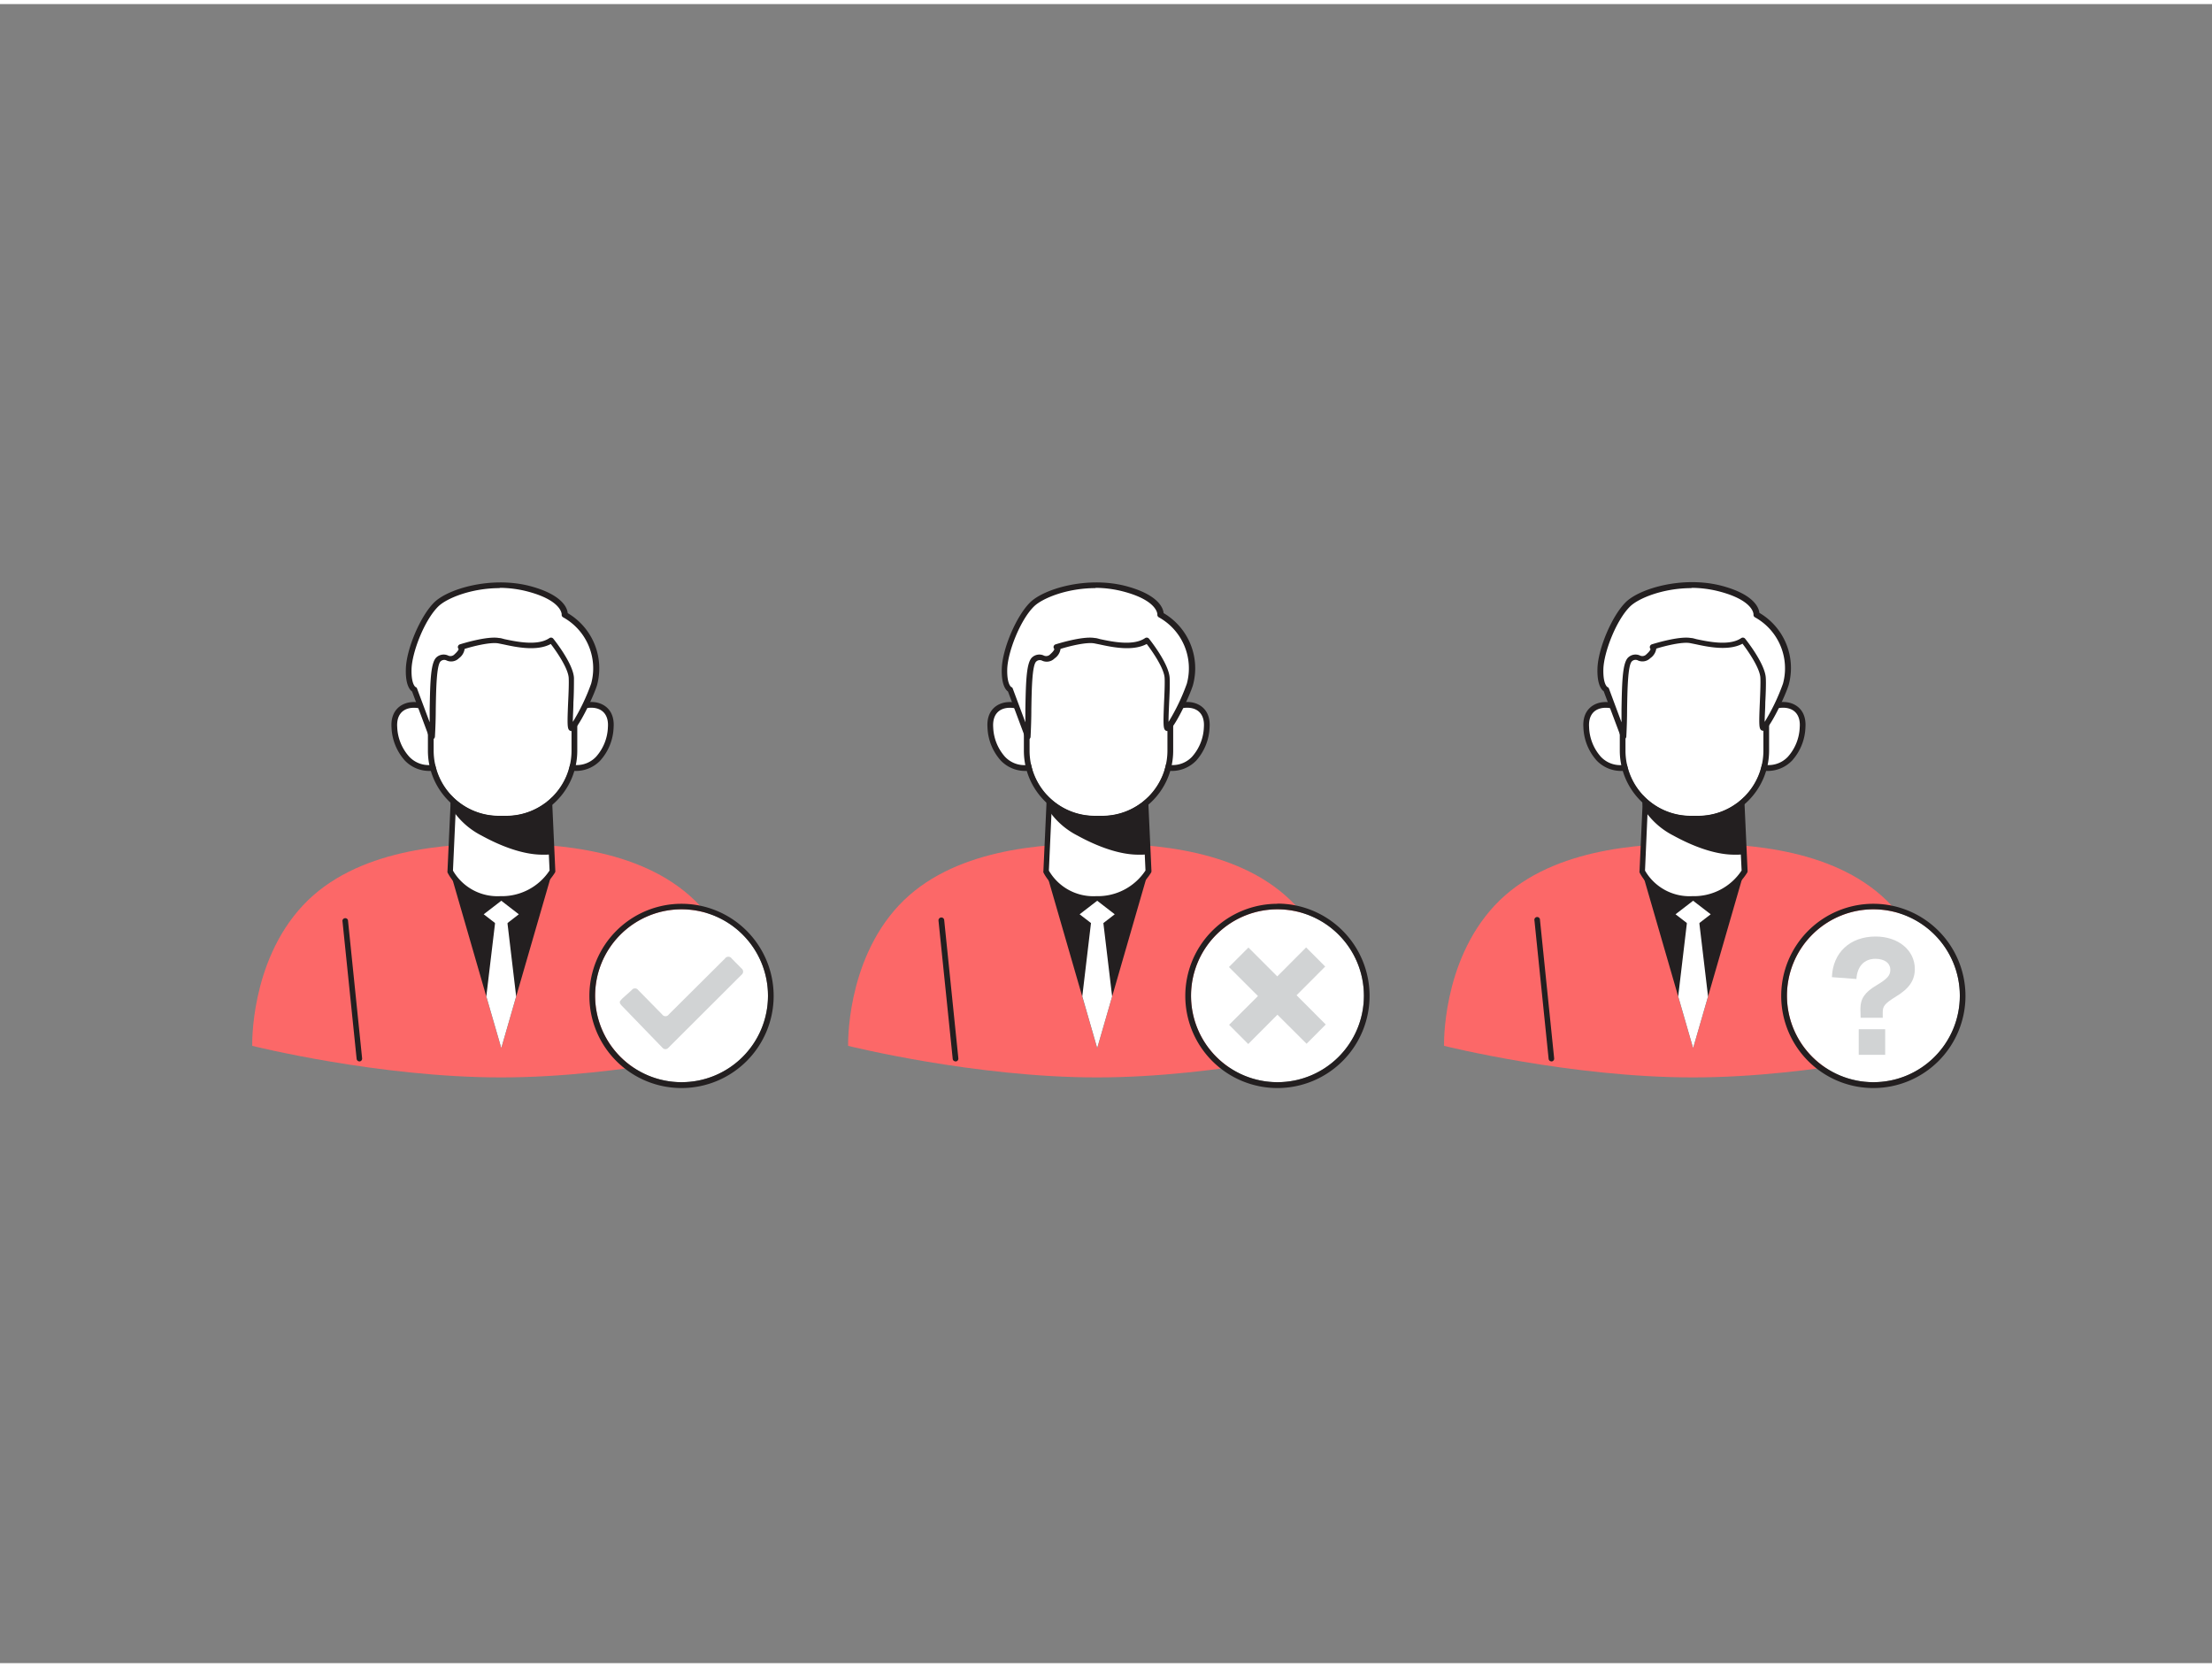<svg xmlns="http://www.w3.org/2000/svg" viewBox="0 0 400 300" width="406" height="306" class="illustration styles_illustrationTablet__1DWOa"><rect x="0" y="0" width="400" height="300" fill="#808080" stroke="none"/><g id="_142_user_status_flatline" data-name="#142_user_status_flatline"><path d="M126.54,163c-9.6-10.28-26.05-11.2-35.89-11.2s-26.29.92-35.89,11.2-9.15,25.38-9.15,25.38,22.86,5.71,45,5.71,45-5.71,45-5.71S136.14,173.27,126.54,163Z" fill="#fc6868"></path><path d="M99.9,156.8l-6.56,22.65-2.69,9.34-2.71-9.35L81.39,156.8C85.83,155.48,95.46,155.48,99.9,156.8Z" fill="#231f20"></path><path d="M101.52,131.11c.82-5.14,9.35-6.41,8.93-.35a8.93,8.93,0,0,1-2.27,5.69,5.3,5.3,0,0,1-5.73,1.34" fill="#fff"></path><path d="M104.23,138.67a4.83,4.83,0,0,1-2-.41.51.51,0,0,1,.42-.94,4.81,4.81,0,0,0,5.15-1.23,8.49,8.49,0,0,0,2.13-5.36c.14-2-.8-3.27-2.56-3.47a5,5,0,0,0-5.36,3.93.51.51,0,1,1-1-.16,6,6,0,0,1,6.49-4.8c1.81.21,3.68,1.52,3.46,4.57a9.47,9.47,0,0,1-2.42,6A6.11,6.11,0,0,1,104.23,138.67Z" fill="#231f20"></path><path d="M80.25,131.11c-.82-5.14-9.35-6.41-8.93-.35a8.93,8.93,0,0,0,2.27,5.69,5.3,5.3,0,0,0,5.73,1.34" fill="#fff"></path><path d="M77.54,138.67a6.11,6.11,0,0,1-4.31-1.86,9.49,9.49,0,0,1-2.43-6c-.21-3.05,1.66-4.36,3.47-4.57a6,6,0,0,1,6.49,4.8.51.51,0,0,1-.42.59.52.52,0,0,1-.6-.43,5,5,0,0,0-5.35-3.93c-1.76.2-2.7,1.46-2.56,3.47A8.49,8.49,0,0,0,74,136.09a4.81,4.81,0,0,0,5.15,1.23.51.51,0,0,1,.68.26.52.52,0,0,1-.26.68A4.83,4.83,0,0,1,77.54,138.67Z" fill="#231f20"></path><path d="M81.39,156.8s2.31,5,9,5a10.86,10.86,0,0,0,9.46-5L99,137H82.29Z" fill="#fff"></path><path d="M90.44,162.34c-7,0-9.42-5.11-9.52-5.33a.6.6,0,0,1,0-.24l.9-19.75a.52.52,0,0,1,.52-.49H99a.52.52,0,0,1,.52.49l.9,19.75a.6.6,0,0,1-.06.27A11.29,11.29,0,0,1,90.44,162.34Zm-8.53-5.65a9.29,9.29,0,0,0,8.53,4.62,10.33,10.33,0,0,0,8.94-4.64l-.87-19.11H82.78Z" fill="#231f20"></path><path d="M82.29,145.5a13.7,13.7,0,0,0,5,4.42c3.31,1.84,8.26,3.9,12.28,3.28L99,144.85a38,38,0,0,1-8.87.06,25.51,25.51,0,0,1-7.64-1.48C82,143.25,81.78,144.69,82.29,145.5Z" fill="#231f20"></path><path d="M98.09,153.81c-4.09,0-8.53-2.09-11-3.45a13.94,13.94,0,0,1-5.23-4.6,2.54,2.54,0,0,1,0-2.59.67.67,0,0,1,.8-.2,25,25,0,0,0,7.49,1.44,37.09,37.09,0,0,0,8.75,0,.51.51,0,0,1,.38.1.48.48,0,0,1,.18.35l.66,8.35a.49.49,0,0,1-.42.53A10.57,10.57,0,0,1,98.09,153.81ZM82.54,144a1.88,1.88,0,0,0,.17,1.23h0a13,13,0,0,0,4.87,4.25c2.58,1.42,7.41,3.69,11.5,3.28l-.58-7.36a39,39,0,0,1-8.45,0A26.71,26.71,0,0,1,82.54,144Zm-.29-.11h0Z" fill="#231f20"></path><path d="M90.2,146.82h1.37A11.78,11.78,0,0,0,103.35,135V116.38s-4.09-5-12.47-5-12.46,5-12.46,5V135A11.78,11.78,0,0,0,90.2,146.82Z" fill="#fff"></path><path d="M90.88,111.34c8.38,0,12.47,5,12.47,5V135a11.78,11.78,0,0,1-11.78,11.78H90.2A11.78,11.78,0,0,1,78.42,135V116.38s4.09-5,12.46-5m0-1c-8.76,0-13.08,5.2-13.26,5.42a1,1,0,0,0-.24.65V135A12.83,12.83,0,0,0,90.2,147.85h1.37A12.83,12.83,0,0,0,104.39,135V116.38a1,1,0,0,0-.24-.65c-.18-.22-4.5-5.42-13.27-5.42Z" fill="#231f20"></path><polygon points="90.65 167.04 87.47 164.59 90.65 162.14 93.82 164.59 90.65 167.04" fill="#fff"></polygon><polygon points="93.34 179.45 90.65 188.79 87.94 179.44 89.58 165.71 89.61 165.42 91.68 165.42 91.71 165.72 93.34 179.45" fill="#fff"></polygon><path d="M65,191.19a.51.51,0,0,1-.51-.46l-2.57-25a.52.52,0,0,1,1-.1l2.56,25a.51.51,0,0,1-.46.57Z" fill="#231f20"></path><path d="M116.26,191.19h-.05a.52.52,0,0,1-.46-.57l2.56-25a.52.52,0,0,1,1,.1l-2.56,25A.52.52,0,0,1,116.26,191.19Z" fill="#231f20"></path><path d="M78.12,132.44c.3-5.72-.09-13,1.24-14s1.88.7,3.28-.54.76-1.67.76-1.67,4.75-1.52,6.84-1.14,6.81,1.78,9.53-.06c0,0,3.49,4.33,3.62,6.8s-.51,9.21,0,9.11,3.36-5.37,4.12-8a11.14,11.14,0,0,0-5.31-12.55s.34-2.94-6.66-4.74-14.42.62-16.66,2.82c-2.51,2.47-4.89,8.38-5,11.7s1,3.7,1,3.7Z" fill="#fff"></path><path d="M78.12,133a.51.51,0,0,1-.48-.33l-3.12-8.36c-.44-.31-1.21-1.26-1.13-4.06.09-3.63,2.63-9.6,5.13-12.06s10.2-4.74,17.14-3c6,1.54,6.92,4,7,4.94a11.59,11.59,0,0,1,5.31,13c-.57,1.93-3.5,8.13-4.52,8.32a.66.66,0,0,1-.49-.13c-.36-.32-.4-1-.22-5.11.08-1.66.15-3.37.1-4.35-.09-1.72-2.16-4.75-3.24-6.15-2.52,1.36-6.23.58-8.49.09l-1-.2c-1.44-.26-4.52.51-6.09,1A2.51,2.51,0,0,1,83,118.28a2,2,0,0,1-2.21.43.94.94,0,0,0-1.09.12c-.76.6-.84,5-.9,8.62,0,1.68-.06,3.4-.15,5a.51.51,0,0,1-.43.49Zm12.24-27.39c-5.16,0-9.61,1.84-11.11,3.32-2.51,2.47-4.75,8.3-4.83,11.34-.07,2.76.71,3.21.72,3.22a.41.41,0,0,1,.28.29l2.28,6.1c0-.8,0-1.6,0-2.39.09-5.28.2-8.56,1.29-9.42a1.93,1.93,0,0,1,2-.29,1,1,0,0,0,1.22-.22c.62-.56.72-.85.73-.93a.54.54,0,0,1-.14-.43.52.52,0,0,1,.36-.42c.19-.06,4.89-1.55,7.08-1.15.3,0,.64.12,1,.21,2.23.47,6,1.26,8.12-.2a.53.53,0,0,1,.69.11c.15.18,3.6,4.49,3.74,7.09,0,1,0,2.77-.1,4.45,0,1.15-.11,2.58-.1,3.51a36.61,36.61,0,0,0,3.31-6.92,10.55,10.55,0,0,0-5.08-12,.51.51,0,0,1-.25-.51s.09-2.54-6.28-4.18A20.3,20.3,0,0,0,90.36,105.56Zm-7.25,11.09Z" fill="#231f20"></path><circle cx="123.24" cy="179.32" r="15.63" fill="#fff"></circle><path d="M123.24,163.69a15.63,15.63,0,1,1-15.62,15.63,15.63,15.63,0,0,1,15.62-15.63m0-1a16.66,16.66,0,1,0,16.66,16.66,16.67,16.67,0,0,0-16.66-16.66Z" fill="#231f20"></path><path d="M112.1,180.32c.15-.17.29-.36.45-.51.56-.52,1.13-1,1.7-1.53a.71.71,0,0,1,1.15,0l4.33,4.41a.73.73,0,0,0,1.22,0l10.15-10.1a.73.73,0,0,1,1.22,0l1.78,1.8a.71.71,0,0,1,0,1.13l-13.22,13.19a.7.7,0,0,1-1.1,0l-7.43-7.68a3.77,3.77,0,0,1-.26-.39Z" fill="#d1d3d4"></path><path d="M234.3,163c-9.6-10.28-26.05-11.2-35.89-11.2s-26.29.92-35.89,11.2-9.15,25.38-9.15,25.38,22.86,5.71,45,5.71,45-5.71,45-5.71S243.9,173.27,234.3,163Z" fill="#fc6868"></path><path d="M207.66,156.8l-6.55,22.65-2.7,9.34-2.71-9.35-6.55-22.64C193.59,155.48,203.22,155.48,207.66,156.8Z" fill="#231f20"></path><path d="M209.28,131.11c.82-5.14,9.35-6.41,8.93-.35a8.93,8.93,0,0,1-2.27,5.69,5.29,5.29,0,0,1-5.73,1.34" fill="#fff"></path><path d="M212,138.67a4.83,4.83,0,0,1-2-.41.51.51,0,1,1,.42-.94,4.81,4.81,0,0,0,5.15-1.23,8.49,8.49,0,0,0,2.13-5.36c.14-2-.79-3.27-2.56-3.47a5,5,0,0,0-5.35,3.93.52.52,0,0,1-.59.43.51.51,0,0,1-.43-.59,6,6,0,0,1,6.49-4.8c1.82.21,3.68,1.52,3.47,4.57a9.53,9.53,0,0,1-2.42,6A6.15,6.15,0,0,1,212,138.67Z" fill="#231f20"></path><path d="M188,131.11c-.82-5.14-9.35-6.41-8.93-.35a9,9,0,0,0,2.27,5.69,5.3,5.3,0,0,0,5.73,1.34" fill="#fff"></path><path d="M185.3,138.67a6.11,6.11,0,0,1-4.31-1.86,9.47,9.47,0,0,1-2.42-6c-.22-3.05,1.65-4.36,3.46-4.57a6,6,0,0,1,6.49,4.8.51.51,0,1,1-1,.16,5,5,0,0,0-5.36-3.93c-1.76.2-2.69,1.46-2.56,3.47a8.49,8.49,0,0,0,2.13,5.36,4.81,4.81,0,0,0,5.15,1.23.51.51,0,1,1,.42.94A4.83,4.83,0,0,1,185.3,138.67Z" fill="#231f20"></path><path d="M189.15,156.8s2.31,5,9,5a10.86,10.86,0,0,0,9.46-5l-.9-19.76H190.05Z" fill="#fff"></path><path d="M198.2,162.34c-7,0-9.42-5.11-9.52-5.33a.47.47,0,0,1,0-.24l.9-19.75a.52.52,0,0,1,.51-.49h16.71a.52.52,0,0,1,.52.49l.9,19.75a.6.6,0,0,1-.06.27A11.29,11.29,0,0,1,198.2,162.34Zm-8.53-5.65a9.29,9.29,0,0,0,8.53,4.62,10.33,10.33,0,0,0,8.94-4.64l-.87-19.11H190.54Z" fill="#231f20"></path><path d="M190.05,145.5a13.7,13.7,0,0,0,5,4.42c3.31,1.84,8.26,3.9,12.28,3.28l-.66-8.35a38,38,0,0,1-8.86.06,25.52,25.52,0,0,1-7.65-1.48C189.8,143.25,189.54,144.69,190.05,145.5Z" fill="#231f20"></path><path d="M205.85,153.81c-4.09,0-8.53-2.09-11-3.45a13.94,13.94,0,0,1-5.23-4.6,2.54,2.54,0,0,1,0-2.59.67.67,0,0,1,.8-.2,25,25,0,0,0,7.49,1.44,37.09,37.09,0,0,0,8.75,0,.51.51,0,0,1,.38.1.49.49,0,0,1,.19.35l.66,8.35a.5.5,0,0,1-.42.53A10.81,10.81,0,0,1,205.85,153.81ZM190.3,144a1.88,1.88,0,0,0,.17,1.23h0a13,13,0,0,0,4.87,4.25c2.58,1.42,7.41,3.68,11.51,3.28l-.59-7.36a39,39,0,0,1-8.45,0A26.78,26.78,0,0,1,190.3,144Zm-.28-.11h0Z" fill="#231f20"></path><path d="M198,146.82h1.37A11.78,11.78,0,0,0,211.11,135V116.38s-4.09-5-12.46-5-12.47,5-12.47,5V135A11.78,11.78,0,0,0,198,146.82Z" fill="#fff"></path><path d="M198.65,111.34c8.37,0,12.46,5,12.46,5V135a11.78,11.78,0,0,1-11.78,11.78H198A11.78,11.78,0,0,1,186.18,135V116.38s4.09-5,12.47-5m0-1c-8.77,0-13.09,5.2-13.27,5.42a1,1,0,0,0-.23.65V135A12.82,12.82,0,0,0,198,147.85h1.37A12.83,12.83,0,0,0,212.15,135V116.38a1.07,1.07,0,0,0-.23-.65c-.18-.22-4.51-5.42-13.27-5.42Z" fill="#231f20"></path><polygon points="198.41 167.04 195.23 164.59 198.41 162.14 201.58 164.59 198.41 167.04" fill="#fff"></polygon><polygon points="201.11 179.45 198.41 188.79 195.71 179.44 197.34 165.71 197.37 165.42 199.44 165.42 199.47 165.72 201.11 179.45" fill="#fff"></polygon><path d="M172.79,191.19a.51.51,0,0,1-.51-.46l-2.57-25a.52.52,0,0,1,.46-.56.51.51,0,0,1,.57.46l2.56,25a.51.51,0,0,1-.46.57Z" fill="#231f20"></path><path d="M224,191.19H224a.52.52,0,0,1-.46-.57l2.56-25a.52.52,0,0,1,1,.1l-2.56,25A.52.52,0,0,1,224,191.19Z" fill="#231f20"></path><path d="M185.88,132.44c.3-5.72-.09-13,1.24-14s1.88.7,3.28-.54.76-1.67.76-1.67,4.75-1.52,6.84-1.14,6.81,1.78,9.53-.06c0,0,3.49,4.33,3.62,6.8s-.51,9.21,0,9.11,3.36-5.37,4.12-8A11.14,11.14,0,0,0,210,110.43s.34-2.94-6.66-4.74-14.42.62-16.66,2.82c-2.5,2.47-4.89,8.38-5,11.7s1,3.7,1,3.7Z" fill="#fff"></path><path d="M185.88,133a.51.51,0,0,1-.48-.33l-3.12-8.36c-.44-.31-1.2-1.26-1.13-4.06.09-3.63,2.63-9.6,5.13-12.06s10.2-4.74,17.14-3c6,1.54,6.92,4,7,4.94a11.57,11.57,0,0,1,5.31,13c-.57,1.93-3.49,8.13-4.52,8.32a.63.63,0,0,1-.48-.13c-.37-.32-.4-1-.23-5.11.08-1.66.15-3.37.1-4.35-.09-1.72-2.16-4.75-3.24-6.15-2.52,1.36-6.23.58-8.49.09l-1-.2c-1.44-.26-4.52.51-6.09,1a2.51,2.51,0,0,1-1.08,1.72,2,2,0,0,1-2.21.43.94.94,0,0,0-1.09.12c-.76.6-.84,5-.9,8.63,0,1.67-.06,3.39-.14,5a.53.53,0,0,1-.44.49Zm25-2.47Zm-12.8-24.92c-5.16,0-9.61,1.84-11.11,3.32-2.51,2.47-4.75,8.3-4.83,11.34-.07,2.76.72,3.21.72,3.22a.41.41,0,0,1,.28.29l2.28,6.1c0-.8,0-1.6,0-2.39.09-5.28.2-8.56,1.29-9.42a1.93,1.93,0,0,1,2-.29,1,1,0,0,0,1.22-.22c.63-.56.72-.85.73-.93a.54.54,0,0,1-.14-.43.52.52,0,0,1,.36-.42c.2-.06,4.89-1.55,7.08-1.15.3,0,.65.12,1,.21,2.23.47,6,1.26,8.12-.2a.53.53,0,0,1,.69.11c.15.18,3.6,4.49,3.74,7.09.06,1,0,2.77-.09,4.45-.05,1.15-.12,2.58-.11,3.51a36.9,36.9,0,0,0,3.31-6.92,10.55,10.55,0,0,0-5.08-12,.51.51,0,0,1-.25-.51s.09-2.54-6.28-4.18A20.3,20.3,0,0,0,198.12,105.56Zm-7.25,11.09Z" fill="#231f20"></path><circle cx="231" cy="179.32" r="15.63" fill="#fff"></circle><path d="M231,163.69a15.63,15.63,0,1,1-15.62,15.63A15.63,15.63,0,0,1,231,163.69m0-1a16.66,16.66,0,1,0,16.66,16.66A16.67,16.67,0,0,0,231,162.66Z" fill="#231f20"></path><path d="M231,182.75l-5.28,5.3-3.46-3.47,5.22-5.21-5.25-5.24,3.53-3.53,5.21,5.22,5.22-5.24,3.45,3.46-5.18,5.19,5.28,5.29L236.27,188Z" fill="#d1d3d4"></path><path d="M342.06,163c-9.6-10.28-26.05-11.2-35.89-11.2s-26.29.92-35.89,11.2-9.15,25.38-9.15,25.38,22.86,5.71,45,5.71,45-5.71,45-5.71S351.66,173.27,342.06,163Z" fill="#fc6868"></path><path d="M315.42,156.8l-6.55,22.65-2.7,9.34-2.7-9.35-6.56-22.64C301.35,155.48,311,155.48,315.42,156.8Z" fill="#231f20"></path><path d="M317,131.11c.82-5.14,9.36-6.41,8.93-.35a8.93,8.93,0,0,1-2.27,5.69,5.29,5.29,0,0,1-5.73,1.34" fill="#fff"></path><path d="M319.75,138.67a4.83,4.83,0,0,1-2-.41.52.52,0,0,1-.26-.68.52.52,0,0,1,.69-.26,4.79,4.79,0,0,0,5.14-1.23,8.49,8.49,0,0,0,2.13-5.36c.14-2-.79-3.27-2.56-3.47a5,5,0,0,0-5.35,3.93.52.52,0,0,1-.59.43.51.51,0,0,1-.43-.59,6,6,0,0,1,6.49-4.8c1.82.21,3.68,1.52,3.47,4.57a9.47,9.47,0,0,1-2.42,6A6.13,6.13,0,0,1,319.75,138.67Z" fill="#231f20"></path><path d="M295.78,131.11c-.83-5.14-9.36-6.41-8.94-.35a8.94,8.94,0,0,0,2.28,5.69,5.28,5.28,0,0,0,5.72,1.34" fill="#fff"></path><path d="M293.06,138.67a6.11,6.11,0,0,1-4.31-1.86,9.47,9.47,0,0,1-2.42-6c-.22-3.05,1.65-4.36,3.46-4.57a6,6,0,0,1,6.5,4.8.52.52,0,0,1-.43.59.51.51,0,0,1-.59-.43,5,5,0,0,0-5.36-3.93c-1.76.2-2.69,1.46-2.55,3.47a8.47,8.47,0,0,0,2.12,5.36,4.81,4.81,0,0,0,5.15,1.23.51.51,0,1,1,.42.94A4.83,4.83,0,0,1,293.06,138.67Z" fill="#231f20"></path><path d="M296.91,156.8s2.31,5,9,5a10.88,10.88,0,0,0,9.47-5L314.52,137H297.81Z" fill="#fff"></path><path d="M306,162.34c-7,0-9.42-5.11-9.52-5.33a.47.47,0,0,1,0-.24l.9-19.75a.52.52,0,0,1,.51-.49h16.71a.52.52,0,0,1,.52.49l.9,19.75a.6.6,0,0,1-.06.27A11.29,11.29,0,0,1,306,162.34Zm-8.53-5.65a9.29,9.29,0,0,0,8.53,4.62,10.33,10.33,0,0,0,8.94-4.64L314,137.56H298.31Z" fill="#231f20"></path><path d="M297.81,145.5a13.7,13.7,0,0,0,5.05,4.42c3.31,1.84,8.26,3.9,12.28,3.28l-.66-8.35a38,38,0,0,1-8.86.06,25.52,25.52,0,0,1-7.65-1.48C297.56,143.25,297.3,144.69,297.81,145.5Z" fill="#231f20"></path><path d="M313.61,153.81c-4.09,0-8.53-2.09-11-3.45a13.94,13.94,0,0,1-5.23-4.6,2.57,2.57,0,0,1,0-2.59.67.67,0,0,1,.8-.2,25.09,25.09,0,0,0,7.49,1.44,37.09,37.09,0,0,0,8.75,0,.5.5,0,0,1,.38.1.49.49,0,0,1,.19.35l.66,8.35a.5.5,0,0,1-.42.53A10.71,10.71,0,0,1,313.61,153.81ZM298.06,144a1.88,1.88,0,0,0,.17,1.23h0a13,13,0,0,0,4.87,4.25c2.58,1.42,7.41,3.69,11.51,3.28l-.58-7.36a39,39,0,0,1-8.46,0A26.78,26.78,0,0,1,298.06,144Zm-.28-.11h0Z" fill="#231f20"></path><path d="M305.72,146.82h1.37A11.79,11.79,0,0,0,318.88,135V116.38s-4.1-5-12.47-5-12.47,5-12.47,5V135A11.78,11.78,0,0,0,305.72,146.82Z" fill="#fff"></path><path d="M306.41,111.34c8.37,0,12.47,5,12.47,5V135a11.79,11.79,0,0,1-11.79,11.78h-1.37A11.78,11.78,0,0,1,293.94,135V116.38s4.1-5,12.47-5m0-1c-8.77,0-13.09,5.2-13.27,5.42a1,1,0,0,0-.23.65V135a12.82,12.82,0,0,0,12.81,12.81h1.37A12.83,12.83,0,0,0,319.91,135V116.38a1,1,0,0,0-.23-.65c-.18-.22-4.51-5.42-13.27-5.42Z" fill="#231f20"></path><polygon points="306.17 167.04 302.99 164.59 306.17 162.14 309.35 164.59 306.17 167.04" fill="#fff"></polygon><polygon points="308.87 179.45 306.17 188.79 303.47 179.44 305.1 165.71 305.13 165.42 307.2 165.42 307.24 165.72 308.87 179.45" fill="#fff"></polygon><path d="M280.55,191.19a.52.52,0,0,1-.51-.46l-2.56-25a.51.51,0,1,1,1-.1l2.56,25a.51.51,0,0,1-.46.57Z" fill="#231f20"></path><path d="M331.79,191.19h-.06a.52.52,0,0,1-.46-.57l2.57-25a.5.5,0,0,1,.56-.46.51.51,0,0,1,.46.56l-2.56,25A.52.52,0,0,1,331.79,191.19Z" fill="#231f20"></path><path d="M293.64,132.44c.3-5.72-.08-13,1.24-14s1.88.7,3.28-.54.77-1.67.77-1.67,4.74-1.52,6.83-1.14,6.82,1.78,9.53-.06c0,0,3.49,4.33,3.63,6.8s-.52,9.21,0,9.11,3.36-5.37,4.12-8a11.16,11.16,0,0,0-5.32-12.55s.34-2.94-6.66-4.74-14.42.62-16.65,2.82c-2.51,2.47-4.9,8.38-5,11.7s1,3.7,1,3.7Z" fill="#fff"></path><path d="M293.64,133a.51.51,0,0,1-.48-.33L290,124.26c-.44-.31-1.2-1.26-1.13-4.06.09-3.63,2.63-9.6,5.13-12.06s10.2-4.74,17.15-3c6,1.54,6.91,4,7,4.94a11.57,11.57,0,0,1,5.31,13c-.57,1.93-3.49,8.13-4.52,8.32a.64.64,0,0,1-.48-.13c-.37-.32-.4-1-.22-5.11.07-1.66.14-3.37.09-4.35-.09-1.72-2.16-4.75-3.23-6.15-2.53,1.36-6.24.58-8.5.09l-1-.2c-1.44-.26-4.52.51-6.09,1a2.51,2.51,0,0,1-1.08,1.72,2,2,0,0,1-2.21.43.94.94,0,0,0-1.09.12c-.76.6-.84,5-.9,8.63,0,1.67-.06,3.39-.14,5a.53.53,0,0,1-.44.49Zm25.05-2.47Zm-12.81-24.92c-5.16,0-9.61,1.84-11.11,3.32-2.51,2.47-4.75,8.3-4.83,11.34-.07,2.76.72,3.21.72,3.22a.44.44,0,0,1,.29.29l2.27,6.1c0-.8,0-1.6,0-2.39.09-5.28.2-8.56,1.3-9.42a1.92,1.92,0,0,1,2-.29,1,1,0,0,0,1.22-.22c.63-.56.72-.85.73-.93a.53.53,0,0,1,.22-.85c.2-.06,4.89-1.55,7.08-1.15.3,0,.65.12,1,.21,2.23.47,6,1.26,8.11-.2a.53.53,0,0,1,.69.11c.15.18,3.6,4.49,3.74,7.09.06,1,0,2.77-.09,4.45,0,1.15-.12,2.58-.11,3.51a36.9,36.9,0,0,0,3.31-6.92,10.55,10.55,0,0,0-5.08-12,.51.51,0,0,1-.25-.51s.1-2.54-6.28-4.18A20.25,20.25,0,0,0,305.88,105.56Zm-7.25,11.09Z" fill="#231f20"></path><circle cx="338.77" cy="179.32" r="15.63" fill="#fff"></circle><path d="M338.77,163.69a15.63,15.63,0,1,1-15.63,15.63,15.62,15.62,0,0,1,15.63-15.63m0-1a16.66,16.66,0,1,0,16.65,16.66,16.67,16.67,0,0,0-16.65-16.66Z" fill="#231f20"></path><path d="M336.42,181.67c0-1.83.81-3,2.93-4.25,1.91-1.14,2.48-1.77,2.48-2.78,0-1.23-1.05-2-2.69-2-2,0-3.29,1.32-3.44,3.65l-4.43-.33c.15-4.45,3.29-7.35,7.9-7.35,4.1,0,7.09,2.48,7.09,5.86,0,2.06-1,3.53-3.41,5-2,1.23-2.39,1.74-2.39,2.78v1.05h-4Zm-.3,3.7h4.78V190h-4.78Z" fill="#d1d3d4"></path></g></svg>